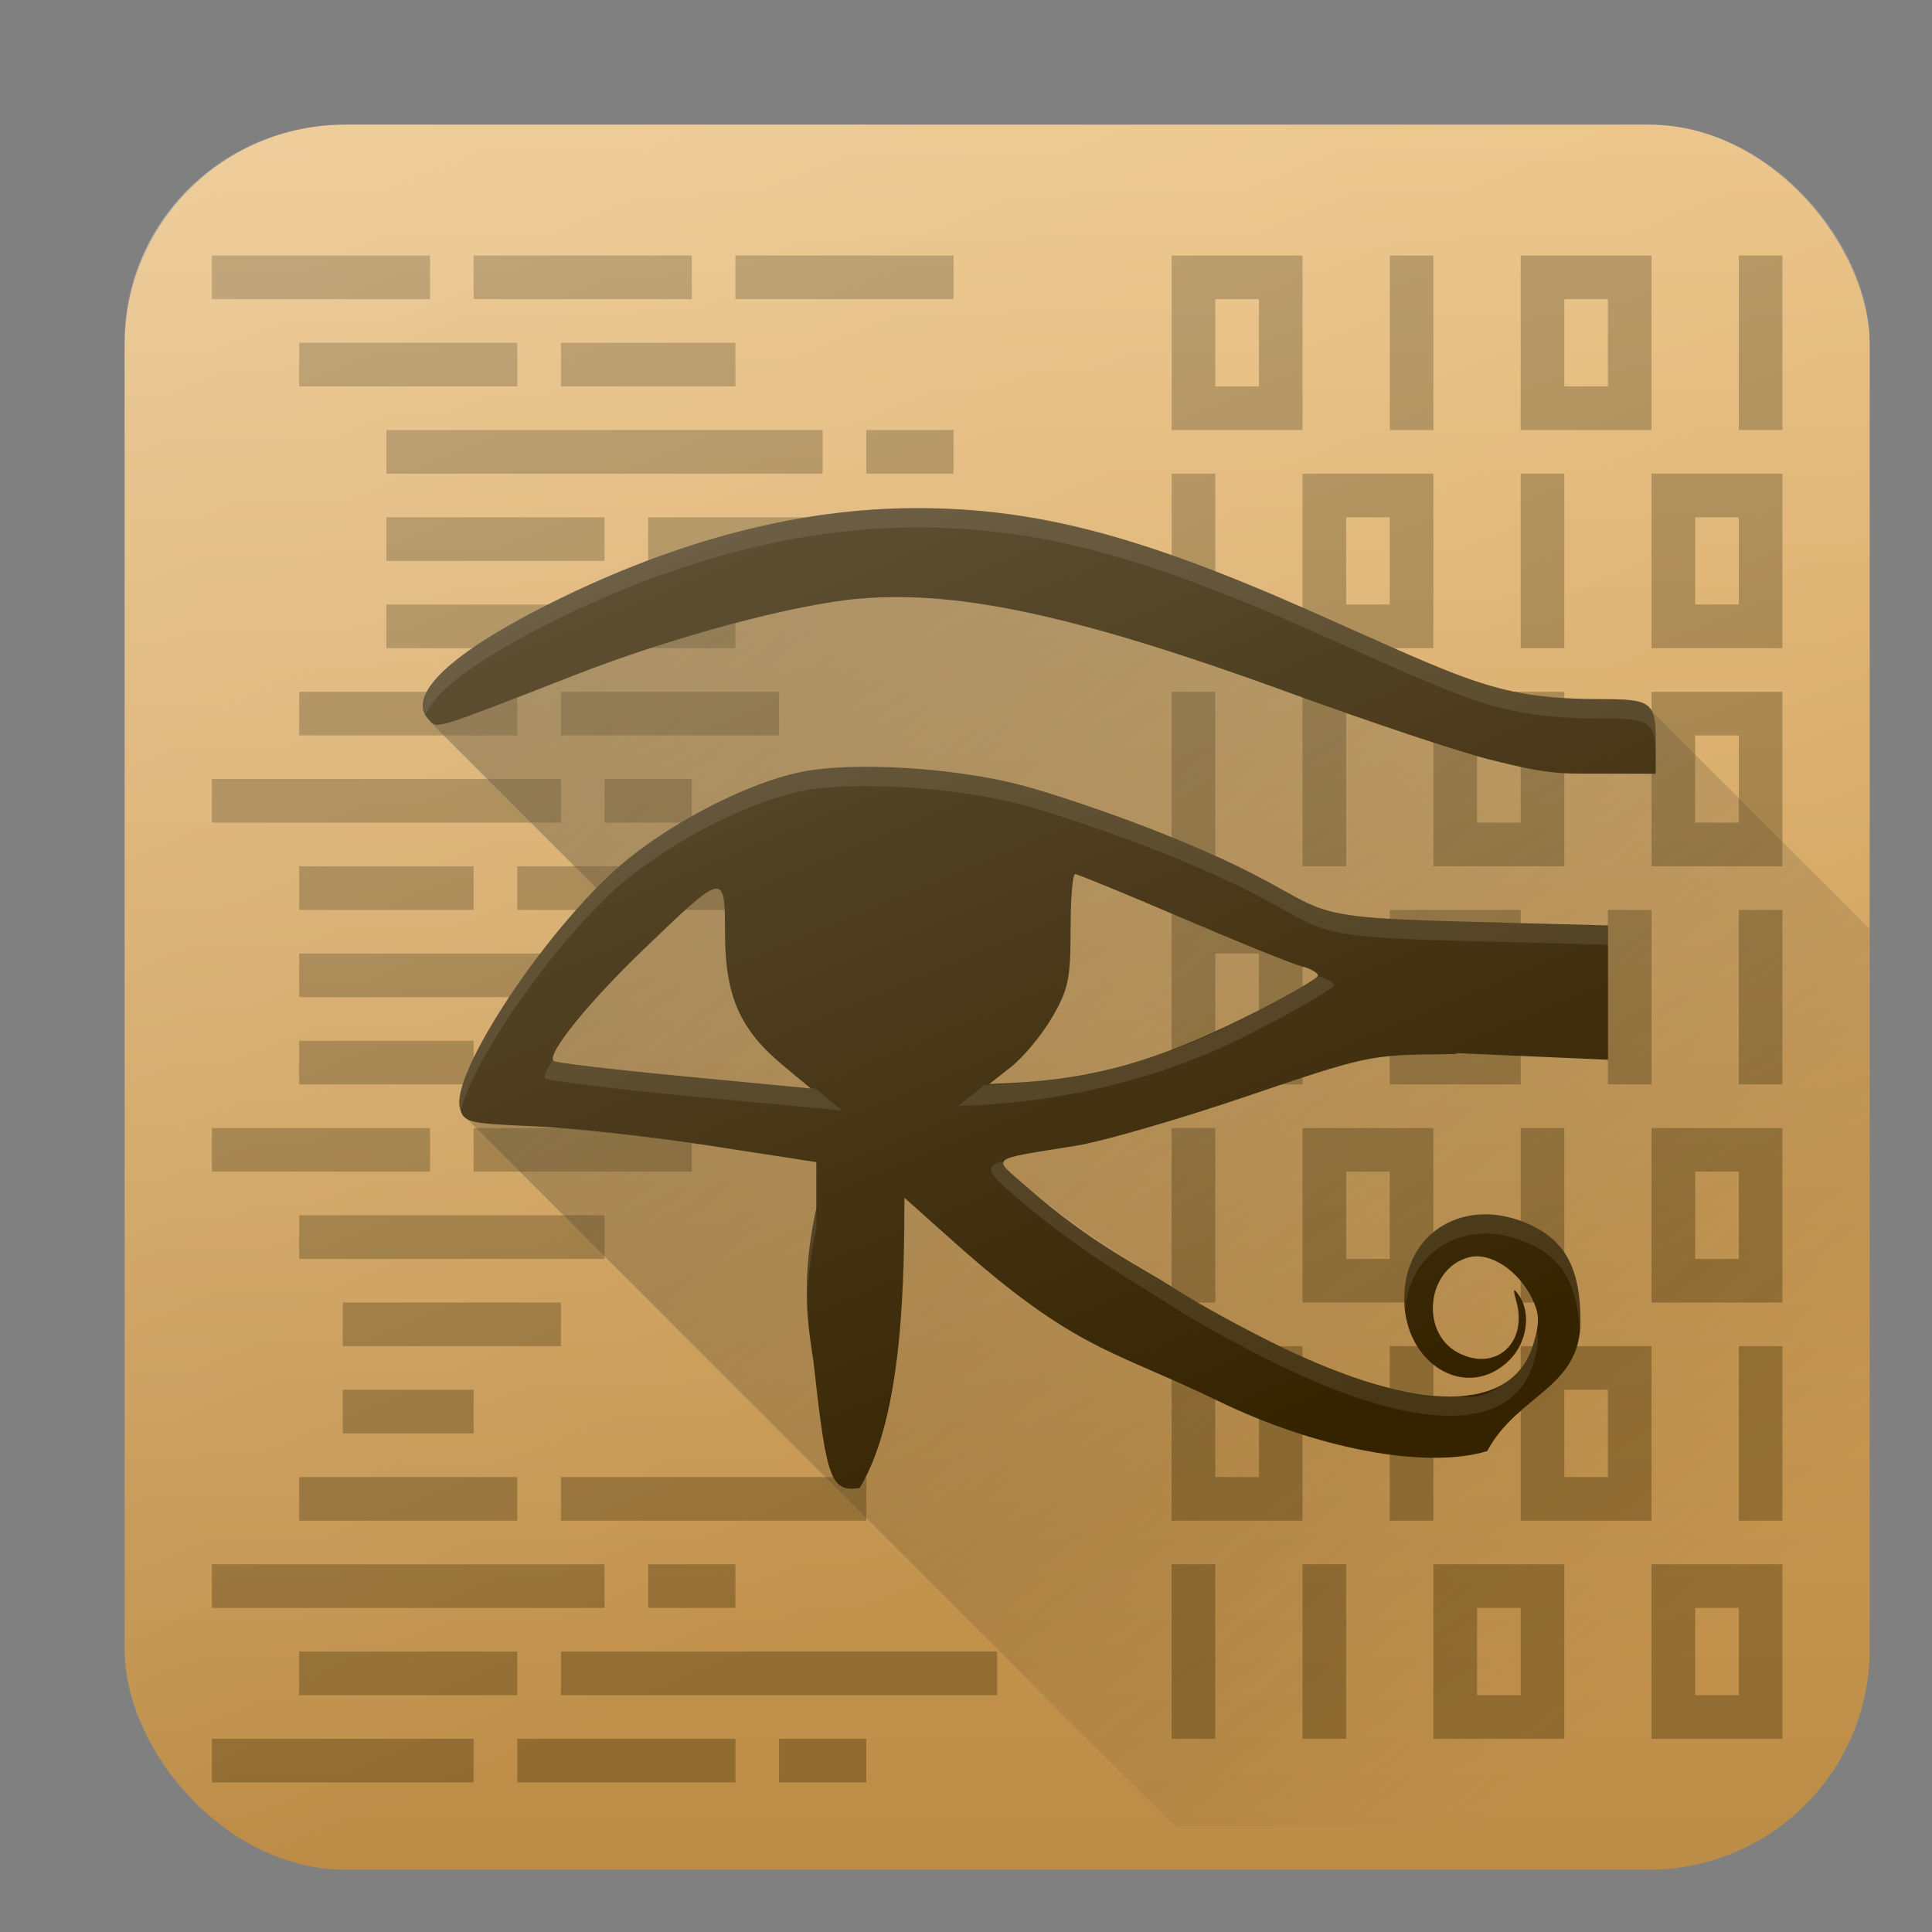 <?xml version="1.0" encoding="UTF-8" standalone="no"?>
<svg
   width="62"
   height="62"
   id="svg2"
   version="1.1"
   sodipodi:docname="kleopatra.svg"
   inkscape:version="1.4 (e7c3feb100, 2024-10-09)"
   xmlns:inkscape="http://www.inkscape.org/namespaces/inkscape"
   xmlns:sodipodi="http://sodipodi.sourceforge.net/DTD/sodipodi-0.dtd"
   xmlns:xlink="http://www.w3.org/1999/xlink"
   xmlns="http://www.w3.org/2000/svg"
   xmlns:svg="http://www.w3.org/2000/svg">
  <rect width="100%" height="100%" fill="#808080" stroke="none"/>
  <sodipodi:namedview
     id="namedview1"
     pagecolor="#ffffff"
     bordercolor="#999999"
     borderopacity="1"
     inkscape:showpageshadow="2"
     inkscape:pageopacity="0"
     inkscape:pagecheckerboard="0"
     inkscape:deskcolor="#d1d1d1"
     showgrid="true"
     inkscape:zoom="11.22532"
     inkscape:cx="17.237816"
     inkscape:cy="35.990065"
     inkscape:window-width="1920"
     inkscape:window-height="994"
     inkscape:window-x="0"
     inkscape:window-y="0"
     inkscape:window-maximized="1"
     inkscape:current-layer="svg2">
    <inkscape:grid
       id="grid1"
       units="px"
       originx="0"
       originy="0"
       spacingx="1"
       spacingy="1"
       empcolor="#0099e5"
       empopacity="0.302"
       color="#0099e5"
       opacity="0.149"
       empspacing="5"
       dotted="false"
       gridanglex="30"
       gridanglez="30"
       visible="true" />
  </sodipodi:namedview>
  <defs
     id="defs4">
    <linearGradient
       id="linearGradient4748">
      <stop
         style="stop-color:#524220;stop-opacity:0.553"
         offset="0"
         id="stop4750" />
      <stop
         style="stop-color:#342a14;stop-opacity:0;"
         offset="1"
         id="stop4752" />
    </linearGradient>
    <linearGradient
       gradientTransform="translate(-386.57,-501.8)"
       gradientUnits="userSpaceOnUse"
       x2="419.974"
       y2="539.825"
       x1="406.501"
       y1="527.014"
       id="linearGradient4222">
      <stop
         id="stop4224"
         stop-color="#292c2f"
         style="stop-color:#001043;stop-opacity:1" />
      <stop
         id="stop4226"
         stop-opacity="0"
         offset="1"
         style="stop-color:#0f0d45;stop-opacity:0" />
    </linearGradient>
    <linearGradient
       id="linearGradient4402">
      <stop
         style="stop-color:#ffffff;stop-opacity:1;"
         offset="0"
         id="stop4404" />
      <stop
         style="stop-color:#ffffff;stop-opacity:0;"
         offset="1"
         id="stop4406" />
    </linearGradient>
    <linearGradient
       id="a"
       y1="547.634"
       y2="499.679"
       x2="388.865"
       gradientUnits="userSpaceOnUse"
       gradientTransform="translate(-384.57,-499.8)"
       x1="428.816">
      <stop
         stop-color="#2a2c2f"
         id="stop7" />
      <stop
         offset="1"
         stop-color="#536161"
         id="stop9" />
    </linearGradient>
    <linearGradient
       id="b"
       y1="34"
       y2="14"
       x2="0"
       gradientUnits="userSpaceOnUse"
       gradientTransform="translate(50)">
      <stop
         stop-color="#536161"
         id="stop12"
         style="stop-color:#bfc9c9;stop-opacity:1" />
      <stop
         offset="1"
         stop-color="#f4f5f5"
         id="stop14"
         style="stop-color:#fbfbfb;stop-opacity:1" />
    </linearGradient>
    <linearGradient
       id="c"
       y1="527.014"
       x1="406.501"
       y2="539.825"
       x2="419.974"
       gradientUnits="userSpaceOnUse"
       gradientTransform="translate(-386.57,-501.8)">
      <stop
         stop-color="#292c2f"
         id="stop17" />
      <stop
         offset="1"
         stop-opacity="0"
         id="stop19" />
    </linearGradient>
    <style
       id="current-color-scheme"
       type="text/css">
   .ColorScheme-Text { color:#f2f2f2 }
  </style>
    <style
       id="current-color-scheme-3"
       type="text/css">
   .ColorScheme-Text { color:#f2f2f2 }
  </style>
    <style
       id="current-color-scheme-6"
       type="text/css">
   .ColorScheme-Text { color:#f2f2f2 }
  </style>
    <linearGradient
       xlink:href="#c"
       id="linearGradient4358-3"
       gradientUnits="userSpaceOnUse"
       gradientTransform="translate(-405.646,-517.769)"
       x1="406.501"
       y1="527.014"
       x2="419.974"
       y2="539.825" />
    <linearGradient
       xlink:href="#linearGradient4402"
       id="linearGradient4408"
       x1="11.875"
       y1="-15.125"
       x2="32.125"
       y2="33.5"
       gradientUnits="userSpaceOnUse" />
    <linearGradient
       xlink:href="#c"
       id="linearGradient4358-6"
       gradientUnits="userSpaceOnUse"
       gradientTransform="translate(-389.552,-517.769)"
       x1="412.158"
       y1="521.888"
       x2="419.974"
       y2="539.825" />
    <linearGradient
       gradientTransform="matrix(1.125,0,0,1,-476.434,-500.549)"
       gradientUnits="userSpaceOnUse"
       x2="0"
       y2="503.8"
       y1="543.8"
       id="a-6">
      <stop
         id="stop4380"
         stop-color="#bd8d48" />
      <stop
         id="stop4382"
         stop-color="#e8b971"
         offset="1" />
    </linearGradient>
    <linearGradient
       gradientUnits="userSpaceOnUse"
       x2="0"
       y2="505.8"
       y1="541.8"
       id="b-7"
       gradientTransform="translate(-425.364,-500.549)">
      <stop
         id="stop4385"
         stop-color="#e3dfd6" />
      <stop
         id="stop4387"
         stop-color="#f4f1e8"
         offset="1" />
    </linearGradient>
    <linearGradient
       gradientUnits="userSpaceOnUse"
       x2="426.57"
       y2="543.8"
       x1="414.57"
       y1="531.8"
       id="c-5">
      <stop
         id="stop4390"
         stop-color="#383e51" />
      <stop
         id="stop4392"
         stop-opacity="0"
         stop-color="#655c6f"
         offset="1" />
    </linearGradient>
    <linearGradient
       gradientUnits="userSpaceOnUse"
       x2="0"
       y2="504.8"
       y1="542.8"
       id="d"
       gradientTransform="translate(-425.364,-500.549)">
      <stop
         id="stop4395"
         stop-color="#977a5c" />
      <stop
         id="stop4397"
         stop-color="#9d8062"
         offset="1" />
    </linearGradient>
    <linearGradient
       gradientUnits="userSpaceOnUse"
       x2="418.57"
       y2="533.8"
       x1="413.57"
       y1="528.8"
       id="e"
       gradientTransform="translate(-425.364,-500.549)">
      <stop
         id="stop4400"
         stop-opacity=".259"
         stop-color="#bdb49e" />
      <stop
         id="stop4402"
         stop-opacity="0"
         stop-color="#bdb49e"
         offset="1" />
    </linearGradient>
    <linearGradient
       gradientTransform="matrix(1.125,0,0,1,-441.64,-503.8)"
       gradientUnits="userSpaceOnUse"
       x2="0"
       y2="503.8"
       y1="543.8"
       id="a-6-3">
      <stop
         id="stop4380-5"
         stop-color="#bd8d48" />
      <stop
         id="stop4382-6"
         stop-color="#e8b971"
         offset="1" />
    </linearGradient>
    <linearGradient
       xlink:href="#linearGradient4748"
       id="linearGradient4754"
       x1="16"
       y1="9"
       x2="41"
       y2="40"
       gradientUnits="userSpaceOnUse"
       gradientTransform="translate(-1,-1)" />
  </defs>
  <g
     id="layer2"
     style="display:inline"
     transform="matrix(1.4,0,0,1.4,-1.6,-1.6)">
    <rect
       style="color:#000000;clip-rule:nonzero;display:inline;overflow:visible;visibility:visible;opacity:1;isolation:auto;mix-blend-mode:normal;color-interpolation:sRGB;color-interpolation-filters:linearRGB;solid-color:#000000;solid-opacity:1;fill:url(#a-6);fill-opacity:1;fill-rule:nonzero;stroke-width:1;stroke-linecap:butt;stroke-linejoin:miter;stroke-miterlimit:4;stroke-dasharray:none;stroke-dashoffset:0;stroke-opacity:1;color-rendering:auto;image-rendering:auto;shape-rendering:auto;text-rendering:auto;enable-background:accumulate"
       id="rect23"
       height="40"
       rx="5.065"
       y="4"
       x="4"
       width="40"
       ry="5.052" />
    <path
       style="color:#000000;clip-rule:nonzero;display:inline;overflow:visible;visibility:visible;opacity:0.394;isolation:auto;mix-blend-mode:normal;color-interpolation:sRGB;color-interpolation-filters:linearRGB;solid-color:#000000;solid-opacity:1;fill:#4a370b;fill-opacity:1;fill-rule:nonzero;stroke:none;stroke-width:2;stroke-linecap:butt;stroke-linejoin:bevel;stroke-miterlimit:4;stroke-dasharray:none;stroke-dashoffset:0;stroke-opacity:1;marker:none;color-rendering:auto;image-rendering:auto;shape-rendering:auto;text-rendering:auto;enable-background:accumulate"
       d="m 13,21 h 5 v 1 h -5 z"
       id="path4219" />
    <path
       id="path4217"
       d="m 14,17 h 5 v 1 h -5 z"
       style="color:#000000;clip-rule:nonzero;display:inline;overflow:visible;visibility:visible;opacity:0.394;isolation:auto;mix-blend-mode:normal;color-interpolation:sRGB;color-interpolation-filters:linearRGB;solid-color:#000000;solid-opacity:1;fill:#4a370b;fill-opacity:1;fill-rule:nonzero;stroke:none;stroke-width:2;stroke-linecap:butt;stroke-linejoin:bevel;stroke-miterlimit:4;stroke-dasharray:none;stroke-dashoffset:0;stroke-opacity:1;marker:none;color-rendering:auto;image-rendering:auto;shape-rendering:auto;text-rendering:auto;enable-background:accumulate" />
    <path
       style="color:#000000;clip-rule:nonzero;display:inline;overflow:visible;visibility:visible;opacity:0.394;isolation:auto;mix-blend-mode:normal;color-interpolation:sRGB;color-interpolation-filters:linearRGB;solid-color:#000000;solid-opacity:1;fill:#4a370b;fill-opacity:1;fill-rule:nonzero;stroke:none;stroke-width:2;stroke-linecap:butt;stroke-linejoin:bevel;stroke-miterlimit:4;stroke-dasharray:none;stroke-dashoffset:0;stroke-opacity:1;marker:none;color-rendering:auto;image-rendering:auto;shape-rendering:auto;text-rendering:auto;enable-background:accumulate"
       d="m 6,7 h 5 V 8 H 6 Z"
       id="rect4169" />
    <path
       id="path4180"
       d="m 8,9 h 5 v 1 H 8 Z"
       style="color:#000000;clip-rule:nonzero;display:inline;overflow:visible;visibility:visible;opacity:0.394;isolation:auto;mix-blend-mode:normal;color-interpolation:sRGB;color-interpolation-filters:linearRGB;solid-color:#000000;solid-opacity:1;fill:#4a370b;fill-opacity:1;fill-rule:nonzero;stroke:none;stroke-width:2;stroke-linecap:butt;stroke-linejoin:bevel;stroke-miterlimit:4;stroke-dasharray:none;stroke-dashoffset:0;stroke-opacity:1;marker:none;color-rendering:auto;image-rendering:auto;shape-rendering:auto;text-rendering:auto;enable-background:accumulate" />
    <path
       style="color:#000000;clip-rule:nonzero;display:inline;overflow:visible;visibility:visible;opacity:0.394;isolation:auto;mix-blend-mode:normal;color-interpolation:sRGB;color-interpolation-filters:linearRGB;solid-color:#000000;solid-opacity:1;fill:#4a370b;fill-opacity:1;fill-rule:nonzero;stroke:none;stroke-width:2;stroke-linecap:butt;stroke-linejoin:bevel;stroke-miterlimit:4;stroke-dasharray:none;stroke-dashoffset:0;stroke-opacity:1;marker:none;color-rendering:auto;image-rendering:auto;shape-rendering:auto;text-rendering:auto;enable-background:accumulate"
       d="m 10,11 h 10 v 1 H 10 Z"
       id="path4182" />
    <path
       id="path4184"
       d="m 10,13 h 5 v 1 h -5 z"
       style="color:#000000;clip-rule:nonzero;display:inline;overflow:visible;visibility:visible;opacity:0.394;isolation:auto;mix-blend-mode:normal;color-interpolation:sRGB;color-interpolation-filters:linearRGB;solid-color:#000000;solid-opacity:1;fill:#4a370b;fill-opacity:1;fill-rule:nonzero;stroke:none;stroke-width:2;stroke-linecap:butt;stroke-linejoin:bevel;stroke-miterlimit:4;stroke-dasharray:none;stroke-dashoffset:0;stroke-opacity:1;marker:none;color-rendering:auto;image-rendering:auto;shape-rendering:auto;text-rendering:auto;enable-background:accumulate" />
    <path
       style="color:#000000;clip-rule:nonzero;display:inline;overflow:visible;visibility:visible;opacity:0.394;isolation:auto;mix-blend-mode:normal;color-interpolation:sRGB;color-interpolation-filters:linearRGB;solid-color:#000000;solid-opacity:1;fill:#4a370b;fill-opacity:1;fill-rule:nonzero;stroke:none;stroke-width:2;stroke-linecap:butt;stroke-linejoin:bevel;stroke-miterlimit:4;stroke-dasharray:none;stroke-dashoffset:0;stroke-opacity:1;marker:none;color-rendering:auto;image-rendering:auto;shape-rendering:auto;text-rendering:auto;enable-background:accumulate"
       d="m 10,15 h 8 v 1 h -8 z"
       id="path4186" />
    <path
       id="path4188"
       d="m 8,17 h 5 v 1 H 8 Z"
       style="color:#000000;clip-rule:nonzero;display:inline;overflow:visible;visibility:visible;opacity:0.394;isolation:auto;mix-blend-mode:normal;color-interpolation:sRGB;color-interpolation-filters:linearRGB;solid-color:#000000;solid-opacity:1;fill:#4a370b;fill-opacity:1;fill-rule:nonzero;stroke:none;stroke-width:2;stroke-linecap:butt;stroke-linejoin:bevel;stroke-miterlimit:4;stroke-dasharray:none;stroke-dashoffset:0;stroke-opacity:1;marker:none;color-rendering:auto;image-rendering:auto;shape-rendering:auto;text-rendering:auto;enable-background:accumulate" />
    <path
       style="color:#000000;clip-rule:nonzero;display:inline;overflow:visible;visibility:visible;opacity:0.394;isolation:auto;mix-blend-mode:normal;color-interpolation:sRGB;color-interpolation-filters:linearRGB;solid-color:#000000;solid-opacity:1;fill:#4a370b;fill-opacity:1;fill-rule:nonzero;stroke:none;stroke-width:2;stroke-linecap:butt;stroke-linejoin:bevel;stroke-miterlimit:4;stroke-dasharray:none;stroke-dashoffset:0;stroke-opacity:1;marker:none;color-rendering:auto;image-rendering:auto;shape-rendering:auto;text-rendering:auto;enable-background:accumulate"
       d="m 6,19 h 8 v 1 H 6 Z"
       id="path4191" />
    <path
       id="path4193"
       d="m 8,21 h 4 v 1 H 8 Z"
       style="color:#000000;clip-rule:nonzero;display:inline;overflow:visible;visibility:visible;opacity:0.394;isolation:auto;mix-blend-mode:normal;color-interpolation:sRGB;color-interpolation-filters:linearRGB;solid-color:#000000;solid-opacity:1;fill:#4a370b;fill-opacity:1;fill-rule:nonzero;stroke:none;stroke-width:2;stroke-linecap:butt;stroke-linejoin:bevel;stroke-miterlimit:4;stroke-dasharray:none;stroke-dashoffset:0;stroke-opacity:1;marker:none;color-rendering:auto;image-rendering:auto;shape-rendering:auto;text-rendering:auto;enable-background:accumulate" />
    <path
       style="color:#000000;clip-rule:nonzero;display:inline;overflow:visible;visibility:visible;opacity:0.394;isolation:auto;mix-blend-mode:normal;color-interpolation:sRGB;color-interpolation-filters:linearRGB;solid-color:#000000;solid-opacity:1;fill:#4a370b;fill-opacity:1;fill-rule:nonzero;stroke:none;stroke-width:2;stroke-linecap:butt;stroke-linejoin:bevel;stroke-miterlimit:4;stroke-dasharray:none;stroke-dashoffset:0;stroke-opacity:1;marker:none;color-rendering:auto;image-rendering:auto;shape-rendering:auto;text-rendering:auto;enable-background:accumulate"
       d="m 8,23 h 6 v 1 H 8 Z"
       id="path4195" />
    <path
       id="path4197"
       d="m 8,25 h 4 v 1 H 8 Z"
       style="color:#000000;clip-rule:nonzero;display:inline;overflow:visible;visibility:visible;opacity:0.394;isolation:auto;mix-blend-mode:normal;color-interpolation:sRGB;color-interpolation-filters:linearRGB;solid-color:#000000;solid-opacity:1;fill:#4a370b;fill-opacity:1;fill-rule:nonzero;stroke:none;stroke-width:2;stroke-linecap:butt;stroke-linejoin:bevel;stroke-miterlimit:4;stroke-dasharray:none;stroke-dashoffset:0;stroke-opacity:1;marker:none;color-rendering:auto;image-rendering:auto;shape-rendering:auto;text-rendering:auto;enable-background:accumulate" />
    <path
       style="color:#000000;clip-rule:nonzero;display:inline;overflow:visible;visibility:visible;opacity:0.394;isolation:auto;mix-blend-mode:normal;color-interpolation:sRGB;color-interpolation-filters:linearRGB;solid-color:#000000;solid-opacity:1;fill:#4a370b;fill-opacity:1;fill-rule:nonzero;stroke:none;stroke-width:2;stroke-linecap:butt;stroke-linejoin:bevel;stroke-miterlimit:4;stroke-dasharray:none;stroke-dashoffset:0;stroke-opacity:1;marker:none;color-rendering:auto;image-rendering:auto;shape-rendering:auto;text-rendering:auto;enable-background:accumulate"
       d="m 6,27 h 5 v 1 H 6 Z"
       id="path4199" />
    <path
       id="path4201"
       d="m 8,29 h 7 v 1 H 8 Z"
       style="color:#000000;clip-rule:nonzero;display:inline;overflow:visible;visibility:visible;opacity:0.394;isolation:auto;mix-blend-mode:normal;color-interpolation:sRGB;color-interpolation-filters:linearRGB;solid-color:#000000;solid-opacity:1;fill:#4a370b;fill-opacity:1;fill-rule:nonzero;stroke:none;stroke-width:2;stroke-linecap:butt;stroke-linejoin:bevel;stroke-miterlimit:4;stroke-dasharray:none;stroke-dashoffset:0;stroke-opacity:1;marker:none;color-rendering:auto;image-rendering:auto;shape-rendering:auto;text-rendering:auto;enable-background:accumulate" />
    <path
       style="color:#000000;clip-rule:nonzero;display:inline;overflow:visible;visibility:visible;opacity:0.394;isolation:auto;mix-blend-mode:normal;color-interpolation:sRGB;color-interpolation-filters:linearRGB;solid-color:#000000;solid-opacity:1;fill:#4a370b;fill-opacity:1;fill-rule:nonzero;stroke:none;stroke-width:2;stroke-linecap:butt;stroke-linejoin:bevel;stroke-miterlimit:4;stroke-dasharray:none;stroke-dashoffset:0;stroke-opacity:1;marker:none;color-rendering:auto;image-rendering:auto;shape-rendering:auto;text-rendering:auto;enable-background:accumulate"
       d="m 9,31 h 5 v 1 H 9 Z"
       id="path4203" />
    <path
       id="path4205"
       d="m 9,33 h 3 v 1 H 9 Z"
       style="color:#000000;clip-rule:nonzero;display:inline;overflow:visible;visibility:visible;opacity:0.394;isolation:auto;mix-blend-mode:normal;color-interpolation:sRGB;color-interpolation-filters:linearRGB;solid-color:#000000;solid-opacity:1;fill:#4a370b;fill-opacity:1;fill-rule:nonzero;stroke:none;stroke-width:2;stroke-linecap:butt;stroke-linejoin:bevel;stroke-miterlimit:4;stroke-dasharray:none;stroke-dashoffset:0;stroke-opacity:1;marker:none;color-rendering:auto;image-rendering:auto;shape-rendering:auto;text-rendering:auto;enable-background:accumulate" />
    <path
       style="color:#000000;clip-rule:nonzero;display:inline;overflow:visible;visibility:visible;opacity:0.394;isolation:auto;mix-blend-mode:normal;color-interpolation:sRGB;color-interpolation-filters:linearRGB;solid-color:#000000;solid-opacity:1;fill:#4a370b;fill-opacity:1;fill-rule:nonzero;stroke:none;stroke-width:2;stroke-linecap:butt;stroke-linejoin:bevel;stroke-miterlimit:4;stroke-dasharray:none;stroke-dashoffset:0;stroke-opacity:1;marker:none;color-rendering:auto;image-rendering:auto;shape-rendering:auto;text-rendering:auto;enable-background:accumulate"
       d="m 8,35 h 5 v 1 H 8 Z"
       id="path4207" />
    <path
       id="path4209"
       d="m 6,37 h 9 v 1 H 6 Z"
       style="color:#000000;clip-rule:nonzero;display:inline;overflow:visible;visibility:visible;opacity:0.394;isolation:auto;mix-blend-mode:normal;color-interpolation:sRGB;color-interpolation-filters:linearRGB;solid-color:#000000;solid-opacity:1;fill:#4a370b;fill-opacity:1;fill-rule:nonzero;stroke:none;stroke-width:2;stroke-linecap:butt;stroke-linejoin:bevel;stroke-miterlimit:4;stroke-dasharray:none;stroke-dashoffset:0;stroke-opacity:1;marker:none;color-rendering:auto;image-rendering:auto;shape-rendering:auto;text-rendering:auto;enable-background:accumulate" />
    <path
       style="color:#000000;clip-rule:nonzero;display:inline;overflow:visible;visibility:visible;opacity:0.394;isolation:auto;mix-blend-mode:normal;color-interpolation:sRGB;color-interpolation-filters:linearRGB;solid-color:#000000;solid-opacity:1;fill:#4a370b;fill-opacity:1;fill-rule:nonzero;stroke:none;stroke-width:2;stroke-linecap:butt;stroke-linejoin:bevel;stroke-miterlimit:4;stroke-dasharray:none;stroke-dashoffset:0;stroke-opacity:1;marker:none;color-rendering:auto;image-rendering:auto;shape-rendering:auto;text-rendering:auto;enable-background:accumulate"
       d="m 8,39 h 5 v 1 H 8 Z"
       id="path4211" />
    <path
       id="path4213"
       d="m 6,41 h 6 v 1 H 6 Z"
       style="color:#000000;clip-rule:nonzero;display:inline;overflow:visible;visibility:visible;opacity:0.394;isolation:auto;mix-blend-mode:normal;color-interpolation:sRGB;color-interpolation-filters:linearRGB;solid-color:#000000;solid-opacity:1;fill:#4a370b;fill-opacity:1;fill-rule:nonzero;stroke:none;stroke-width:2;stroke-linecap:butt;stroke-linejoin:bevel;stroke-miterlimit:4;stroke-dasharray:none;stroke-dashoffset:0;stroke-opacity:1;marker:none;color-rendering:auto;image-rendering:auto;shape-rendering:auto;text-rendering:auto;enable-background:accumulate" />
    <path
       style="color:#000000;clip-rule:nonzero;display:inline;overflow:visible;visibility:visible;opacity:0.394;isolation:auto;mix-blend-mode:normal;color-interpolation:sRGB;color-interpolation-filters:linearRGB;solid-color:#000000;solid-opacity:1;fill:#4a370b;fill-opacity:1;fill-rule:nonzero;stroke:none;stroke-width:2;stroke-linecap:butt;stroke-linejoin:bevel;stroke-miterlimit:4;stroke-dasharray:none;stroke-dashoffset:0;stroke-opacity:1;marker:none;color-rendering:auto;image-rendering:auto;shape-rendering:auto;text-rendering:auto;enable-background:accumulate"
       d="m 16,13 h 8 v 1 h -8 z"
       id="path4215" />
    <path
       id="path4221"
       d="m 12,27 h 5 v 1 h -5 z"
       style="color:#000000;clip-rule:nonzero;display:inline;overflow:visible;visibility:visible;opacity:0.394;isolation:auto;mix-blend-mode:normal;color-interpolation:sRGB;color-interpolation-filters:linearRGB;solid-color:#000000;solid-opacity:1;fill:#4a370b;fill-opacity:1;fill-rule:nonzero;stroke:none;stroke-width:2;stroke-linecap:butt;stroke-linejoin:bevel;stroke-miterlimit:4;stroke-dasharray:none;stroke-dashoffset:0;stroke-opacity:1;marker:none;color-rendering:auto;image-rendering:auto;shape-rendering:auto;text-rendering:auto;enable-background:accumulate" />
    <path
       style="color:#000000;clip-rule:nonzero;display:inline;overflow:visible;visibility:visible;opacity:0.394;isolation:auto;mix-blend-mode:normal;color-interpolation:sRGB;color-interpolation-filters:linearRGB;solid-color:#000000;solid-opacity:1;fill:#4a370b;fill-opacity:1;fill-rule:nonzero;stroke:none;stroke-width:2;stroke-linecap:butt;stroke-linejoin:bevel;stroke-miterlimit:4;stroke-dasharray:none;stroke-dashoffset:0;stroke-opacity:1;marker:none;color-rendering:auto;image-rendering:auto;shape-rendering:auto;text-rendering:auto;enable-background:accumulate"
       d="m 12,7 h 5 v 1 h -5 z"
       id="path4223" />
    <path
       id="path4225"
       d="m 14,35 h 7 v 1 h -7 z"
       style="color:#000000;clip-rule:nonzero;display:inline;overflow:visible;visibility:visible;opacity:0.394;isolation:auto;mix-blend-mode:normal;color-interpolation:sRGB;color-interpolation-filters:linearRGB;solid-color:#000000;solid-opacity:1;fill:#4a370b;fill-opacity:1;fill-rule:nonzero;stroke:none;stroke-width:2;stroke-linecap:butt;stroke-linejoin:bevel;stroke-miterlimit:4;stroke-dasharray:none;stroke-dashoffset:0;stroke-opacity:1;marker:none;color-rendering:auto;image-rendering:auto;shape-rendering:auto;text-rendering:auto;enable-background:accumulate" />
    <path
       style="color:#000000;clip-rule:nonzero;display:inline;overflow:visible;visibility:visible;opacity:0.394;isolation:auto;mix-blend-mode:normal;color-interpolation:sRGB;color-interpolation-filters:linearRGB;solid-color:#000000;solid-opacity:1;fill:#4a370b;fill-opacity:1;fill-rule:nonzero;stroke:none;stroke-width:2;stroke-linecap:butt;stroke-linejoin:bevel;stroke-miterlimit:4;stroke-dasharray:none;stroke-dashoffset:0;stroke-opacity:1;marker:none;color-rendering:auto;image-rendering:auto;shape-rendering:auto;text-rendering:auto;enable-background:accumulate"
       d="m 14,39 h 10 v 1 H 14 Z"
       id="path4227" />
    <path
       id="path4229"
       d="m 13,41 h 5 v 1 h -5 z"
       style="color:#000000;clip-rule:nonzero;display:inline;overflow:visible;visibility:visible;opacity:0.394;isolation:auto;mix-blend-mode:normal;color-interpolation:sRGB;color-interpolation-filters:linearRGB;solid-color:#000000;solid-opacity:1;fill:#4a370b;fill-opacity:1;fill-rule:nonzero;stroke:none;stroke-width:2;stroke-linecap:butt;stroke-linejoin:bevel;stroke-miterlimit:4;stroke-dasharray:none;stroke-dashoffset:0;stroke-opacity:1;marker:none;color-rendering:auto;image-rendering:auto;shape-rendering:auto;text-rendering:auto;enable-background:accumulate" />
    <path
       style="color:#000000;clip-rule:nonzero;display:inline;overflow:visible;visibility:visible;opacity:0.394;isolation:auto;mix-blend-mode:normal;color-interpolation:sRGB;color-interpolation-filters:linearRGB;solid-color:#000000;solid-opacity:1;fill:#4a370b;fill-opacity:1;fill-rule:nonzero;stroke:none;stroke-width:2;stroke-linecap:butt;stroke-linejoin:bevel;stroke-miterlimit:4;stroke-dasharray:none;stroke-dashoffset:0;stroke-opacity:1;marker:none;color-rendering:auto;image-rendering:auto;shape-rendering:auto;text-rendering:auto;enable-background:accumulate"
       d="m 14,9 h 4 v 1 h -4 z"
       id="path4231" />
    <path
       id="path4233"
       d="m 18,7 h 5 v 1 h -5 z"
       style="color:#000000;clip-rule:nonzero;display:inline;overflow:visible;visibility:visible;opacity:0.394;isolation:auto;mix-blend-mode:normal;color-interpolation:sRGB;color-interpolation-filters:linearRGB;solid-color:#000000;solid-opacity:1;fill:#4a370b;fill-opacity:1;fill-rule:nonzero;stroke:none;stroke-width:2;stroke-linecap:butt;stroke-linejoin:bevel;stroke-miterlimit:4;stroke-dasharray:none;stroke-dashoffset:0;stroke-opacity:1;marker:none;color-rendering:auto;image-rendering:auto;shape-rendering:auto;text-rendering:auto;enable-background:accumulate" />
    <path
       style="color:#000000;clip-rule:nonzero;display:inline;overflow:visible;visibility:visible;opacity:0.394;isolation:auto;mix-blend-mode:normal;color-interpolation:sRGB;color-interpolation-filters:linearRGB;solid-color:#000000;solid-opacity:1;fill:#4a370b;fill-opacity:1;fill-rule:nonzero;stroke:none;stroke-width:2;stroke-linecap:butt;stroke-linejoin:bevel;stroke-miterlimit:4;stroke-dasharray:none;stroke-dashoffset:0;stroke-opacity:1;marker:none;color-rendering:auto;image-rendering:auto;shape-rendering:auto;text-rendering:auto;enable-background:accumulate"
       d="m 21,11 h 2 v 1 h -2 z"
       id="path4235" />
    <path
       id="path4237"
       d="m 15,19 h 2 v 1 h -2 z"
       style="color:#000000;clip-rule:nonzero;display:inline;overflow:visible;visibility:visible;opacity:0.394;isolation:auto;mix-blend-mode:normal;color-interpolation:sRGB;color-interpolation-filters:linearRGB;solid-color:#000000;solid-opacity:1;fill:#4a370b;fill-opacity:1;fill-rule:nonzero;stroke:none;stroke-width:2;stroke-linecap:butt;stroke-linejoin:bevel;stroke-miterlimit:4;stroke-dasharray:none;stroke-dashoffset:0;stroke-opacity:1;marker:none;color-rendering:auto;image-rendering:auto;shape-rendering:auto;text-rendering:auto;enable-background:accumulate" />
    <path
       style="color:#000000;clip-rule:nonzero;display:inline;overflow:visible;visibility:visible;opacity:0.394;isolation:auto;mix-blend-mode:normal;color-interpolation:sRGB;color-interpolation-filters:linearRGB;solid-color:#000000;solid-opacity:1;fill:#4a370b;fill-opacity:1;fill-rule:nonzero;stroke:none;stroke-width:2;stroke-linecap:butt;stroke-linejoin:bevel;stroke-miterlimit:4;stroke-dasharray:none;stroke-dashoffset:0;stroke-opacity:1;marker:none;color-rendering:auto;image-rendering:auto;shape-rendering:auto;text-rendering:auto;enable-background:accumulate"
       d="m 16,37 h 2 v 1 h -2 z"
       id="path4239" />
    <path
       id="path4241"
       d="m 19,41 h 2 v 1 h -2 z"
       style="color:#000000;clip-rule:nonzero;display:inline;overflow:visible;visibility:visible;opacity:0.394;isolation:auto;mix-blend-mode:normal;color-interpolation:sRGB;color-interpolation-filters:linearRGB;solid-color:#000000;solid-opacity:1;fill:#4a370b;fill-opacity:1;fill-rule:nonzero;stroke:none;stroke-width:2;stroke-linecap:butt;stroke-linejoin:bevel;stroke-miterlimit:4;stroke-dasharray:none;stroke-dashoffset:0;stroke-opacity:1;marker:none;color-rendering:auto;image-rendering:auto;shape-rendering:auto;text-rendering:auto;enable-background:accumulate" />
    <path
       style="color:#000000;clip-rule:nonzero;display:inline;overflow:visible;visibility:visible;opacity:0.394;isolation:auto;mix-blend-mode:normal;color-interpolation:sRGB;color-interpolation-filters:linearRGB;solid-color:#000000;solid-opacity:1;fill:#4a370b;fill-opacity:1;fill-rule:nonzero;stroke:none;stroke-width:2;stroke-linecap:butt;stroke-linejoin:bevel;stroke-miterlimit:4;stroke-dasharray:none;stroke-dashoffset:0;stroke-opacity:1;marker:none;color-rendering:auto;image-rendering:auto;shape-rendering:auto;text-rendering:auto;enable-background:accumulate"
       d="m 28,7 v 4 h 3 V 7 Z m 1,1 h 1 v 2 h -1 z"
       id="rect4296" />
    <rect
       style="color:#000000;clip-rule:nonzero;display:inline;overflow:visible;visibility:visible;opacity:0.394;isolation:auto;mix-blend-mode:normal;color-interpolation:sRGB;color-interpolation-filters:linearRGB;solid-color:#000000;solid-opacity:1;fill:#4a370b;fill-opacity:1;fill-rule:nonzero;stroke:none;stroke-width:2;stroke-linecap:butt;stroke-linejoin:bevel;stroke-miterlimit:4;stroke-dasharray:none;stroke-dashoffset:0;stroke-opacity:1;marker:none;color-rendering:auto;image-rendering:auto;shape-rendering:auto;text-rendering:auto;enable-background:accumulate"
       id="rect4315"
       width="1"
       height="4"
       x="33"
       y="7" />
    <path
       id="path4317"
       d="m 36,7 v 4 h 3 V 7 Z m 1,1 h 1 v 2 h -1 z"
       style="color:#000000;clip-rule:nonzero;display:inline;overflow:visible;visibility:visible;opacity:0.394;isolation:auto;mix-blend-mode:normal;color-interpolation:sRGB;color-interpolation-filters:linearRGB;solid-color:#000000;solid-opacity:1;fill:#4a370b;fill-opacity:1;fill-rule:nonzero;stroke:none;stroke-width:2;stroke-linecap:butt;stroke-linejoin:bevel;stroke-miterlimit:4;stroke-dasharray:none;stroke-dashoffset:0;stroke-opacity:1;marker:none;color-rendering:auto;image-rendering:auto;shape-rendering:auto;text-rendering:auto;enable-background:accumulate" />
    <rect
       y="7"
       x="41"
       height="4"
       width="1"
       id="rect4319"
       style="color:#000000;clip-rule:nonzero;display:inline;overflow:visible;visibility:visible;opacity:0.394;isolation:auto;mix-blend-mode:normal;color-interpolation:sRGB;color-interpolation-filters:linearRGB;solid-color:#000000;solid-opacity:1;fill:#4a370b;fill-opacity:1;fill-rule:nonzero;stroke:none;stroke-width:2;stroke-linecap:butt;stroke-linejoin:bevel;stroke-miterlimit:4;stroke-dasharray:none;stroke-dashoffset:0;stroke-opacity:1;marker:none;color-rendering:auto;image-rendering:auto;shape-rendering:auto;text-rendering:auto;enable-background:accumulate" />
    <rect
       y="12"
       x="28"
       height="4"
       width="1"
       id="rect4321"
       style="color:#000000;clip-rule:nonzero;display:inline;overflow:visible;visibility:visible;opacity:0.394;isolation:auto;mix-blend-mode:normal;color-interpolation:sRGB;color-interpolation-filters:linearRGB;solid-color:#000000;solid-opacity:1;fill:#4a370b;fill-opacity:1;fill-rule:nonzero;stroke:none;stroke-width:2;stroke-linecap:butt;stroke-linejoin:bevel;stroke-miterlimit:4;stroke-dasharray:none;stroke-dashoffset:0;stroke-opacity:1;marker:none;color-rendering:auto;image-rendering:auto;shape-rendering:auto;text-rendering:auto;enable-background:accumulate" />
    <path
       id="path4323"
       d="m 31,12 v 4 h 3 v -4 z m 1,1 h 1 v 2 h -1 z"
       style="color:#000000;clip-rule:nonzero;display:inline;overflow:visible;visibility:visible;opacity:0.394;isolation:auto;mix-blend-mode:normal;color-interpolation:sRGB;color-interpolation-filters:linearRGB;solid-color:#000000;solid-opacity:1;fill:#4a370b;fill-opacity:1;fill-rule:nonzero;stroke:none;stroke-width:2;stroke-linecap:butt;stroke-linejoin:bevel;stroke-miterlimit:4;stroke-dasharray:none;stroke-dashoffset:0;stroke-opacity:1;marker:none;color-rendering:auto;image-rendering:auto;shape-rendering:auto;text-rendering:auto;enable-background:accumulate" />
    <path
       style="color:#000000;clip-rule:nonzero;display:inline;overflow:visible;visibility:visible;opacity:0.394;isolation:auto;mix-blend-mode:normal;color-interpolation:sRGB;color-interpolation-filters:linearRGB;solid-color:#000000;solid-opacity:1;fill:#4a370b;fill-opacity:1;fill-rule:nonzero;stroke:none;stroke-width:2;stroke-linecap:butt;stroke-linejoin:bevel;stroke-miterlimit:4;stroke-dasharray:none;stroke-dashoffset:0;stroke-opacity:1;marker:none;color-rendering:auto;image-rendering:auto;shape-rendering:auto;text-rendering:auto;enable-background:accumulate"
       d="m 39,12 v 4 h 3 v -4 z m 1,1 h 1 v 2 h -1 z"
       id="path4325" />
    <rect
       y="12"
       x="36"
       height="4"
       width="1"
       id="rect4329"
       style="color:#000000;clip-rule:nonzero;display:inline;overflow:visible;visibility:visible;opacity:0.394;isolation:auto;mix-blend-mode:normal;color-interpolation:sRGB;color-interpolation-filters:linearRGB;solid-color:#000000;solid-opacity:1;fill:#4a370b;fill-opacity:1;fill-rule:nonzero;stroke:none;stroke-width:2;stroke-linecap:butt;stroke-linejoin:bevel;stroke-miterlimit:4;stroke-dasharray:none;stroke-dashoffset:0;stroke-opacity:1;marker:none;color-rendering:auto;image-rendering:auto;shape-rendering:auto;text-rendering:auto;enable-background:accumulate" />
    <rect
       style="color:#000000;clip-rule:nonzero;display:inline;overflow:visible;visibility:visible;opacity:0.394;isolation:auto;mix-blend-mode:normal;color-interpolation:sRGB;color-interpolation-filters:linearRGB;solid-color:#000000;solid-opacity:1;fill:#4a370b;fill-opacity:1;fill-rule:nonzero;stroke:none;stroke-width:2;stroke-linecap:butt;stroke-linejoin:bevel;stroke-miterlimit:4;stroke-dasharray:none;stroke-dashoffset:0;stroke-opacity:1;marker:none;color-rendering:auto;image-rendering:auto;shape-rendering:auto;text-rendering:auto;enable-background:accumulate"
       id="rect4331"
       width="1"
       height="4"
       x="28"
       y="17" />
    <rect
       y="17"
       x="31"
       height="4"
       width="1"
       id="rect4333"
       style="color:#000000;clip-rule:nonzero;display:inline;overflow:visible;visibility:visible;opacity:0.394;isolation:auto;mix-blend-mode:normal;color-interpolation:sRGB;color-interpolation-filters:linearRGB;solid-color:#000000;solid-opacity:1;fill:#4a370b;fill-opacity:1;fill-rule:nonzero;stroke:none;stroke-width:2;stroke-linecap:butt;stroke-linejoin:bevel;stroke-miterlimit:4;stroke-dasharray:none;stroke-dashoffset:0;stroke-opacity:1;marker:none;color-rendering:auto;image-rendering:auto;shape-rendering:auto;text-rendering:auto;enable-background:accumulate" />
    <path
       style="color:#000000;clip-rule:nonzero;display:inline;overflow:visible;visibility:visible;opacity:0.394;isolation:auto;mix-blend-mode:normal;color-interpolation:sRGB;color-interpolation-filters:linearRGB;solid-color:#000000;solid-opacity:1;fill:#4a370b;fill-opacity:1;fill-rule:nonzero;stroke:none;stroke-width:2;stroke-linecap:butt;stroke-linejoin:bevel;stroke-miterlimit:4;stroke-dasharray:none;stroke-dashoffset:0;stroke-opacity:1;marker:none;color-rendering:auto;image-rendering:auto;shape-rendering:auto;text-rendering:auto;enable-background:accumulate"
       d="m 34,17 v 4 h 3 v -4 z m 1,1 h 1 v 2 h -1 z"
       id="path4337" />
    <path
       id="path4341"
       d="m 39,17 v 4 h 3 v -4 z m 1,1 h 1 v 2 h -1 z"
       style="color:#000000;clip-rule:nonzero;display:inline;overflow:visible;visibility:visible;opacity:0.394;isolation:auto;mix-blend-mode:normal;color-interpolation:sRGB;color-interpolation-filters:linearRGB;solid-color:#000000;solid-opacity:1;fill:#4a370b;fill-opacity:1;fill-rule:nonzero;stroke:none;stroke-width:2;stroke-linecap:butt;stroke-linejoin:bevel;stroke-miterlimit:4;stroke-dasharray:none;stroke-dashoffset:0;stroke-opacity:1;marker:none;color-rendering:auto;image-rendering:auto;shape-rendering:auto;text-rendering:auto;enable-background:accumulate" />
    <path
       id="path4343"
       d="m 28,22 v 4 h 3 v -4 z m 1,1 h 1 v 2 h -1 z"
       style="color:#000000;clip-rule:nonzero;display:inline;overflow:visible;visibility:visible;opacity:0.394;isolation:auto;mix-blend-mode:normal;color-interpolation:sRGB;color-interpolation-filters:linearRGB;solid-color:#000000;solid-opacity:1;fill:#4a370b;fill-opacity:1;fill-rule:nonzero;stroke:none;stroke-width:2;stroke-linecap:butt;stroke-linejoin:bevel;stroke-miterlimit:4;stroke-dasharray:none;stroke-dashoffset:0;stroke-opacity:1;marker:none;color-rendering:auto;image-rendering:auto;shape-rendering:auto;text-rendering:auto;enable-background:accumulate" />
    <path
       style="color:#000000;clip-rule:nonzero;display:inline;overflow:visible;visibility:visible;opacity:0.394;isolation:auto;mix-blend-mode:normal;color-interpolation:sRGB;color-interpolation-filters:linearRGB;solid-color:#000000;solid-opacity:1;fill:#4a370b;fill-opacity:1;fill-rule:nonzero;stroke:none;stroke-width:2;stroke-linecap:butt;stroke-linejoin:bevel;stroke-miterlimit:4;stroke-dasharray:none;stroke-dashoffset:0;stroke-opacity:1;marker:none;color-rendering:auto;image-rendering:auto;shape-rendering:auto;text-rendering:auto;enable-background:accumulate"
       d="m 33,22 v 4 h 3 v -4 z m 1,1 h 1 v 2 h -1 z"
       id="path4345" />
    <rect
       y="22"
       x="38"
       height="4"
       width="1"
       id="rect4347"
       style="color:#000000;clip-rule:nonzero;display:inline;overflow:visible;visibility:visible;opacity:0.394;isolation:auto;mix-blend-mode:normal;color-interpolation:sRGB;color-interpolation-filters:linearRGB;solid-color:#000000;solid-opacity:1;fill:#4a370b;fill-opacity:1;fill-rule:nonzero;stroke:none;stroke-width:2;stroke-linecap:butt;stroke-linejoin:bevel;stroke-miterlimit:4;stroke-dasharray:none;stroke-dashoffset:0;stroke-opacity:1;marker:none;color-rendering:auto;image-rendering:auto;shape-rendering:auto;text-rendering:auto;enable-background:accumulate" />
    <rect
       style="color:#000000;clip-rule:nonzero;display:inline;overflow:visible;visibility:visible;opacity:0.394;isolation:auto;mix-blend-mode:normal;color-interpolation:sRGB;color-interpolation-filters:linearRGB;solid-color:#000000;solid-opacity:1;fill:#4a370b;fill-opacity:1;fill-rule:nonzero;stroke:none;stroke-width:2;stroke-linecap:butt;stroke-linejoin:bevel;stroke-miterlimit:4;stroke-dasharray:none;stroke-dashoffset:0;stroke-opacity:1;marker:none;color-rendering:auto;image-rendering:auto;shape-rendering:auto;text-rendering:auto;enable-background:accumulate"
       id="rect4349"
       width="1"
       height="4"
       x="41"
       y="22" />
    <rect
       style="color:#000000;clip-rule:nonzero;display:inline;overflow:visible;visibility:visible;opacity:0.394;isolation:auto;mix-blend-mode:normal;color-interpolation:sRGB;color-interpolation-filters:linearRGB;solid-color:#000000;solid-opacity:1;fill:#4a370b;fill-opacity:1;fill-rule:nonzero;stroke:none;stroke-width:2;stroke-linecap:butt;stroke-linejoin:bevel;stroke-miterlimit:4;stroke-dasharray:none;stroke-dashoffset:0;stroke-opacity:1;marker:none;color-rendering:auto;image-rendering:auto;shape-rendering:auto;text-rendering:auto;enable-background:accumulate"
       id="rect4351"
       width="1"
       height="4"
       x="28"
       y="27" />
    <path
       style="color:#000000;clip-rule:nonzero;display:inline;overflow:visible;visibility:visible;opacity:0.394;isolation:auto;mix-blend-mode:normal;color-interpolation:sRGB;color-interpolation-filters:linearRGB;solid-color:#000000;solid-opacity:1;fill:#4a370b;fill-opacity:1;fill-rule:nonzero;stroke:none;stroke-width:2;stroke-linecap:butt;stroke-linejoin:bevel;stroke-miterlimit:4;stroke-dasharray:none;stroke-dashoffset:0;stroke-opacity:1;marker:none;color-rendering:auto;image-rendering:auto;shape-rendering:auto;text-rendering:auto;enable-background:accumulate"
       d="m 31,27 v 4 h 3 v -4 z m 1,1 h 1 v 2 h -1 z"
       id="path4353" />
    <path
       id="path4355"
       d="m 39,27 v 4 h 3 v -4 z m 1,1 h 1 v 2 h -1 z"
       style="color:#000000;clip-rule:nonzero;display:inline;overflow:visible;visibility:visible;opacity:0.394;isolation:auto;mix-blend-mode:normal;color-interpolation:sRGB;color-interpolation-filters:linearRGB;solid-color:#000000;solid-opacity:1;fill:#4a370b;fill-opacity:1;fill-rule:nonzero;stroke:none;stroke-width:2;stroke-linecap:butt;stroke-linejoin:bevel;stroke-miterlimit:4;stroke-dasharray:none;stroke-dashoffset:0;stroke-opacity:1;marker:none;color-rendering:auto;image-rendering:auto;shape-rendering:auto;text-rendering:auto;enable-background:accumulate" />
    <rect
       style="color:#000000;clip-rule:nonzero;display:inline;overflow:visible;visibility:visible;opacity:0.394;isolation:auto;mix-blend-mode:normal;color-interpolation:sRGB;color-interpolation-filters:linearRGB;solid-color:#000000;solid-opacity:1;fill:#4a370b;fill-opacity:1;fill-rule:nonzero;stroke:none;stroke-width:2;stroke-linecap:butt;stroke-linejoin:bevel;stroke-miterlimit:4;stroke-dasharray:none;stroke-dashoffset:0;stroke-opacity:1;marker:none;color-rendering:auto;image-rendering:auto;shape-rendering:auto;text-rendering:auto;enable-background:accumulate"
       id="rect4357"
       width="1"
       height="4"
       x="36"
       y="27" />
    <path
       id="path4359"
       d="m 28,32 v 4 h 3 v -4 z m 1,1 h 1 v 2 h -1 z"
       style="color:#000000;clip-rule:nonzero;display:inline;overflow:visible;visibility:visible;opacity:0.394;isolation:auto;mix-blend-mode:normal;color-interpolation:sRGB;color-interpolation-filters:linearRGB;solid-color:#000000;solid-opacity:1;fill:#4a370b;fill-opacity:1;fill-rule:nonzero;stroke:none;stroke-width:2;stroke-linecap:butt;stroke-linejoin:bevel;stroke-miterlimit:4;stroke-dasharray:none;stroke-dashoffset:0;stroke-opacity:1;marker:none;color-rendering:auto;image-rendering:auto;shape-rendering:auto;text-rendering:auto;enable-background:accumulate" />
    <rect
       y="32"
       x="33"
       height="4"
       width="1"
       id="rect4361"
       style="color:#000000;clip-rule:nonzero;display:inline;overflow:visible;visibility:visible;opacity:0.394;isolation:auto;mix-blend-mode:normal;color-interpolation:sRGB;color-interpolation-filters:linearRGB;solid-color:#000000;solid-opacity:1;fill:#4a370b;fill-opacity:1;fill-rule:nonzero;stroke:none;stroke-width:2;stroke-linecap:butt;stroke-linejoin:bevel;stroke-miterlimit:4;stroke-dasharray:none;stroke-dashoffset:0;stroke-opacity:1;marker:none;color-rendering:auto;image-rendering:auto;shape-rendering:auto;text-rendering:auto;enable-background:accumulate" />
    <path
       style="color:#000000;clip-rule:nonzero;display:inline;overflow:visible;visibility:visible;opacity:0.394;isolation:auto;mix-blend-mode:normal;color-interpolation:sRGB;color-interpolation-filters:linearRGB;solid-color:#000000;solid-opacity:1;fill:#4a370b;fill-opacity:1;fill-rule:nonzero;stroke:none;stroke-width:2;stroke-linecap:butt;stroke-linejoin:bevel;stroke-miterlimit:4;stroke-dasharray:none;stroke-dashoffset:0;stroke-opacity:1;marker:none;color-rendering:auto;image-rendering:auto;shape-rendering:auto;text-rendering:auto;enable-background:accumulate"
       d="m 36,32 v 4 h 3 v -4 z m 1,1 h 1 v 2 h -1 z"
       id="path4363" />
    <rect
       style="color:#000000;clip-rule:nonzero;display:inline;overflow:visible;visibility:visible;opacity:0.394;isolation:auto;mix-blend-mode:normal;color-interpolation:sRGB;color-interpolation-filters:linearRGB;solid-color:#000000;solid-opacity:1;fill:#4a370b;fill-opacity:1;fill-rule:nonzero;stroke:none;stroke-width:2;stroke-linecap:butt;stroke-linejoin:bevel;stroke-miterlimit:4;stroke-dasharray:none;stroke-dashoffset:0;stroke-opacity:1;marker:none;color-rendering:auto;image-rendering:auto;shape-rendering:auto;text-rendering:auto;enable-background:accumulate"
       id="rect4365"
       width="1"
       height="4"
       x="41"
       y="32" />
    <rect
       y="37"
       x="28"
       height="4"
       width="1"
       id="rect4367"
       style="color:#000000;clip-rule:nonzero;display:inline;overflow:visible;visibility:visible;opacity:0.394;isolation:auto;mix-blend-mode:normal;color-interpolation:sRGB;color-interpolation-filters:linearRGB;solid-color:#000000;solid-opacity:1;fill:#4a370b;fill-opacity:1;fill-rule:nonzero;stroke:none;stroke-width:2;stroke-linecap:butt;stroke-linejoin:bevel;stroke-miterlimit:4;stroke-dasharray:none;stroke-dashoffset:0;stroke-opacity:1;marker:none;color-rendering:auto;image-rendering:auto;shape-rendering:auto;text-rendering:auto;enable-background:accumulate" />
    <rect
       style="color:#000000;clip-rule:nonzero;display:inline;overflow:visible;visibility:visible;opacity:0.394;isolation:auto;mix-blend-mode:normal;color-interpolation:sRGB;color-interpolation-filters:linearRGB;solid-color:#000000;solid-opacity:1;fill:#4a370b;fill-opacity:1;fill-rule:nonzero;stroke:none;stroke-width:2;stroke-linecap:butt;stroke-linejoin:bevel;stroke-miterlimit:4;stroke-dasharray:none;stroke-dashoffset:0;stroke-opacity:1;marker:none;color-rendering:auto;image-rendering:auto;shape-rendering:auto;text-rendering:auto;enable-background:accumulate"
       id="rect4369"
       width="1"
       height="4"
       x="31"
       y="37" />
    <path
       id="path4371"
       d="m 34,37 v 4 h 3 v -4 z m 1,1 h 1 v 2 h -1 z"
       style="color:#000000;clip-rule:nonzero;display:inline;overflow:visible;visibility:visible;opacity:0.394;isolation:auto;mix-blend-mode:normal;color-interpolation:sRGB;color-interpolation-filters:linearRGB;solid-color:#000000;solid-opacity:1;fill:#4a370b;fill-opacity:1;fill-rule:nonzero;stroke:none;stroke-width:2;stroke-linecap:butt;stroke-linejoin:bevel;stroke-miterlimit:4;stroke-dasharray:none;stroke-dashoffset:0;stroke-opacity:1;marker:none;color-rendering:auto;image-rendering:auto;shape-rendering:auto;text-rendering:auto;enable-background:accumulate" />
    <path
       style="fill:url(#linearGradient4754);fill-opacity:1;fill-rule:evenodd;stroke:none;stroke-width:1px;stroke-linecap:butt;stroke-linejoin:miter;stroke-opacity:1"
       d="M 28.062,43 11.75,26.688 15.359,22.047 11,17.688 21.097,13.589 34.444,17.39 38.938,17.375 44,22.438 V 42 c 0,0.438 -0.343,1 -1,1 z"
       id="path4746" />
    <path
       style="color:#000000;clip-rule:nonzero;display:inline;overflow:visible;visibility:visible;opacity:0.394;isolation:auto;mix-blend-mode:normal;color-interpolation:sRGB;color-interpolation-filters:linearRGB;solid-color:#000000;solid-opacity:1;fill:#4a370b;fill-opacity:1;fill-rule:nonzero;stroke:none;stroke-width:2;stroke-linecap:butt;stroke-linejoin:bevel;stroke-miterlimit:4;stroke-dasharray:none;stroke-dashoffset:0;stroke-opacity:1;marker:none;color-rendering:auto;image-rendering:auto;shape-rendering:auto;text-rendering:auto;enable-background:accumulate"
       d="m 39,37 v 4 h 3 v -4 z m 1,1 h 1 v 2 h -1 z"
       id="path4373" />
    <path
       id="path4719"
       d="m 35.232,34.407 c 0.695,-1.299 2.139,-1.438 2.138,-2.974 -4.88e-4,-1.184 -0.329,-1.825 -1.131,-2.205 -1.474,-0.699 -2.908,0.131 -2.908,1.683 0,1.523 1.452,2.368 2.415,1.405 0.402,-0.402 0.499,-1.076 0.213,-1.483 -0.127,-0.181 -0.14,-0.152 -0.061,0.128 0.273,0.966 -0.471,1.634 -1.326,1.192 -0.894,-0.462 -0.725,-1.947 0.25,-2.192 0.482,-0.121 1.124,0.301 1.44,0.946 0.17,0.347 0.176,0.555 0.03,1.042 -0.478,1.597 -2.628,1.607 -5.864,0.029 -0.784,-0.383 -1.836,-0.96 -2.336,-1.284 -0.863,-0.558 -1.913,-1.026 -3.419,-2.349 -0.798,-0.701 -0.915,-0.606 1.165,-0.945 0.598,-0.098 2.346,-0.605 3.884,-1.128 2.733,-0.929 2.836,-0.951 4.506,-0.963 0.94,-0.007 -0.619,-0.066 0.94,0.002 l 2.835,0.123 v -1.539 -1.539 l -3.302,-0.087 c -4.72,-0.124 -2.42,-0.288 -7.293,-2.17 -0.93,-0.359 -2.224,-0.793 -2.874,-0.963 -1.538,-0.402 -3.868,-0.539 -5.035,-0.296 -1.346,0.28 -3.249,1.301 -4.355,2.336 -1.714,1.603 -3.651,4.601 -3.461,5.356 0.085,0.34 0.174,0.363 1.684,0.427 0.877,0.037 2.695,0.237 4.041,0.445 l 2.447,0.377 v 1.055 c -0.422,1.934 -0.121,2.978 -0.046,3.683 0.281,2.55 0.386,2.826 1.038,2.734 1.006,-1.655 1.021,-4.825 1.028,-6.654 l 1.126,1.005 c 2.813,2.51 3.641,2.474 6.053,3.647 2.277,1.108 4.779,1.576 6.176,1.155 z M 13.83,25.459 c -0.156,-0.156 0.804,-1.343 2.062,-2.55 1.873,-1.799 1.866,-1.797 1.87,-0.354 0.004,1.42 0.345,2.192 1.325,3.006 l 0.641,0.532 -2.91,-0.278 c -1.6,-0.153 -2.945,-0.313 -2.989,-0.356 z m 10.494,0.135 c 0.278,-0.219 0.697,-0.725 0.932,-1.125 0.373,-0.634 0.427,-0.89 0.427,-2.008 0,-0.705 0.046,-1.282 0.103,-1.282 0.057,0 1.165,0.455 2.463,1.011 1.298,0.556 2.528,1.053 2.733,1.104 0.205,0.051 0.372,0.147 0.372,0.213 0,0.066 -0.787,0.51 -1.748,0.988 -1.961,0.973 -3.427,1.38 -5.321,1.474 l -0.466,0.023 z M 39.096,18.118 c 0,-0.866 -0.104,-0.949 -1.197,-0.949 -2.436,0 -3.043,-0.393 -6.71,-2.017 -3.928,-1.74 -6.308,-2.362 -9.034,-2.362 -2.669,0 -5.48,0.728 -8.369,2.168 -2.351,1.172 -3.357,2.14 -2.801,2.696 0.196,0.196 0.062,0.238 3.355,-1.045 2.251,-0.877 5.018,-1.618 6.515,-1.745 2.311,-0.195 5.064,0.412 9.936,2.191 1.75,0.639 3.761,1.31 4.471,1.491 1.517,0.387 1.676,0.326 2.94,0.331 l 0.893,0.003 z"
       style="color:#000000;clip-rule:nonzero;display:inline;overflow:visible;visibility:visible;opacity:1;isolation:auto;mix-blend-mode:normal;color-interpolation:sRGB;color-interpolation-filters:linearRGB;solid-color:#000000;solid-opacity:1;fill:#352300;fill-opacity:1;fill-rule:nonzero;stroke-width:1;stroke-linecap:butt;stroke-linejoin:miter;stroke-miterlimit:4;stroke-dasharray:none;stroke-dashoffset:0;stroke-opacity:1;color-rendering:auto;image-rendering:auto;shape-rendering:auto;text-rendering:auto;enable-background:accumulate" />
    <path
       style="color:#000000;clip-rule:nonzero;display:inline;overflow:visible;visibility:visible;opacity:0.099;isolation:auto;mix-blend-mode:normal;color-interpolation:sRGB;color-interpolation-filters:linearRGB;solid-color:#000000;solid-opacity:1;fill:#f5efe3;fill-opacity:1;fill-rule:nonzero;stroke-width:1;stroke-linecap:butt;stroke-linejoin:miter;stroke-miterlimit:4;stroke-dasharray:none;stroke-dashoffset:0;stroke-opacity:1;color-rendering:auto;image-rendering:auto;shape-rendering:auto;text-rendering:auto;enable-background:accumulate"
       d="m 22.156,12.789 c -2.669,0 -5.48,0.73 -8.369,2.17 -2.172,1.083 -3.18,1.986 -2.885,2.557 0.231,-0.553 1.209,-1.28 2.885,-2.115 2.889,-1.44 5.7,-2.168 8.369,-2.168 2.727,0 5.105,0.621 9.033,2.361 3.667,1.624 4.273,2.018 6.709,2.018 1.093,0 1.197,0.083 1.197,0.949 v -0.441 c 0,-0.866 -0.104,-0.949 -1.197,-0.949 -2.436,0 -3.042,-0.393 -6.709,-2.018 -3.928,-1.74 -6.307,-2.363 -9.033,-2.363 z m -1.594,5.939 c -0.407,0.015 -0.771,0.052 -1.062,0.113 -1.346,0.28 -3.25,1.302 -4.355,2.336 -1.714,1.603 -3.651,4.6 -3.461,5.355 0.006,0.025 0.019,0.037 0.025,0.059 0.268,-1.103 1.937,-3.57 3.436,-4.973 1.106,-1.034 3.009,-2.055 4.355,-2.336 1.167,-0.243 3.497,-0.105 5.035,0.297 0.651,0.17 1.945,0.603 2.875,0.963 4.872,1.882 2.571,2.046 7.291,2.17 l 3.303,0.086 v -0.441 l -3.303,-0.086 c -4.72,-0.124 -2.419,-0.288 -7.291,-2.17 -0.93,-0.359 -2.224,-0.793 -2.875,-0.963 -1.154,-0.302 -2.753,-0.455 -3.973,-0.41 z m 10.804,4.795 c -0.275,0.226 -1.147,0.635 -1.761,0.973 -1.731,0.953 -3.9,1.451 -5.924,1.525 -0.024,0.021 -0.054,0.061 -0.076,0.078 l -0.506,0.398 0.467,-0.023 c 1.894,-0.094 4.079,-0.564 6.039,-1.537 0.961,-0.477 2.118,-1.141 2.118,-1.207 0,-0.064 -0.16,-0.155 -0.357,-0.207 z m -17.556,1.926 c -0.134,0.208 -0.215,0.369 -0.168,0.416 0.043,0.043 1.575,0.24 3.176,0.393 l 3.629,0.34 -0.602,-0.498 -3.027,-0.283 c -1.453,-0.139 -2.759,-0.309 -3.008,-0.367 z m 10.291,2.316 c -0.386,0.116 -0.298,0.266 0.195,0.699 1.506,1.323 2.932,2.114 3.795,2.672 0.501,0.324 1.552,0.901 2.336,1.283 3.235,1.578 5.387,1.567 5.865,-0.029 0.11,-0.366 0.132,-0.574 0.064,-0.803 -0.015,0.111 -0.019,0.208 -0.064,0.361 -0.104,0.346 -0.292,0.612 -0.547,0.809 -0.042,0.033 -0.083,0.067 -0.129,0.096 -0.335,0.271 -0.711,0.363 -1.064,0.283 -1.017,0.054 -2.414,-0.324 -4.125,-1.158 -0.784,-0.383 -1.835,-0.962 -2.336,-1.285 -0.863,-0.558 -2.289,-1.347 -3.795,-2.67 -0.118,-0.104 -0.112,-0.185 -0.195,-0.258 z m -4.244,1.072 c -0.218,0.999 -0.242,1.752 -0.205,2.352 -0.003,-0.526 0.035,-1.131 0.205,-1.91 z m 15.305,0.139 c -1.025,0.011 -1.832,0.77 -1.832,1.934 0,0.078 0.018,0.145 0.025,0.219 0.136,-1.401 1.484,-2.123 2.883,-1.459 0.735,0.349 1.058,0.937 1.109,1.941 0.005,-0.061 0.022,-0.112 0.021,-0.178 -4.88e-4,-1.184 -0.329,-1.825 -1.131,-2.205 -0.368,-0.175 -0.734,-0.256 -1.076,-0.252 z"
       id="path4756" />
  </g>
  <g
     id="layer1"
     style="display:inline"
     transform="matrix(1.4,0,0,1.4,-1.6,-1.6)">
    <rect
       ry="4.964"
       width="40"
       x="4"
       y="4"
       rx="5.053"
       height="40"
       id="rect4400"
       style="opacity:0.436;fill:url(#linearGradient4408);fill-opacity:1" />
  </g>
</svg>
